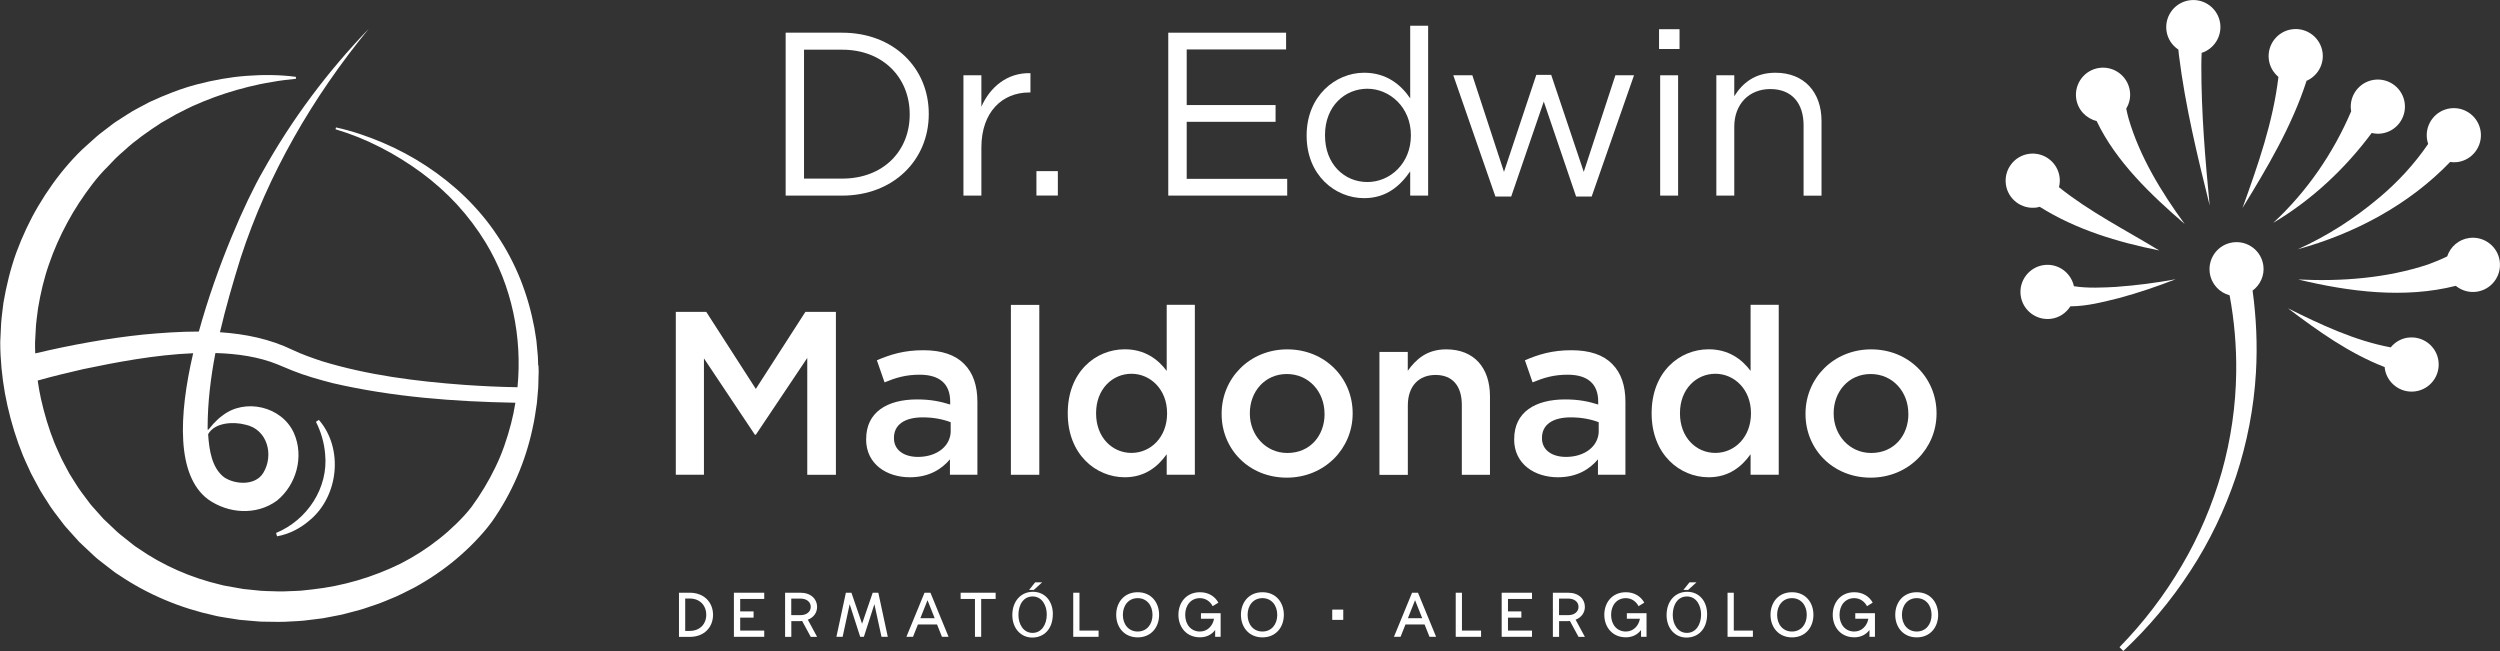<?xml version="1.0" encoding="UTF-8"?>
<svg id="Capa_2" data-name="Capa 2" xmlns="http://www.w3.org/2000/svg" viewBox="0 0 401.45 104.55">
  <rect x="0" y="0" width="401.45" height="104.55" fill="#333333" stroke="none"/>
  <defs>
    <style>
      .cls-1 {
        fill: #fff;
      }
    </style>
  </defs>
  <g id="Capa_1-2" data-name="Capa 1">
    <g>
      <g>
        <path class="cls-1" d="M86.42,58.71c-.03-.68-.02-1.36-.1-2.03l-.19-2.02-.32-2.01c-.5-2.66-1.24-5.27-2.24-7.78-1-2.5-2.27-4.9-3.77-7.12-2.98-4.48-6.95-8.22-11.38-11.12-2.22-1.46-4.56-2.7-6.98-3.73-2.43-1.03-4.92-1.88-7.49-2.44l-.07.3c4.98,1.47,9.64,3.93,13.78,6.96,2.07,1.53,3.99,3.24,5.72,5.11,1.72,1.88,3.26,3.92,4.58,6.08,4.25,6.97,5.92,15.27,5.14,23.27-2.85-.04-5.72-.18-8.57-.38-7.7-.56-15.45-1.55-22.83-3.8-1.57-.52-3.19-1.09-4.69-1.8-3.67-1.78-7.64-2.58-11.69-2.85.94-4.04,2.11-8.04,3.32-11.93,4.37-13.44,11.6-25.87,20.57-36.79-6.6,6.85-12.36,14.55-17,22.88-2.73,4.7-7.39,15.2-10.28,25.73-2.99,0-5.98.21-8.88.48-5.87.61-11.66,1.67-17.39,3.03-.03-.61-.04-1.21-.03-1.8.02-.59.07-1.21.1-1.82.03-1.22.24-2.42.38-3.63.4-2.4.95-4.78,1.76-7.08.79-2.31,1.79-4.55,2.96-6.71,1.16-2.16,2.53-4.22,4.02-6.17.75-.97,1.54-1.89,2.42-2.76l1.28-1.34c.43-.44.91-.83,1.37-1.24,1.81-1.69,3.86-3.1,5.95-4.47l1.63-.93c.27-.15.54-.32.82-.47l.84-.42c.56-.28,1.12-.58,1.69-.84l1.74-.75c2.34-.96,4.77-1.75,7.27-2.37,1.25-.31,2.51-.58,3.79-.78,1.28-.24,2.56-.38,3.87-.52v-.31c-2.61-.35-5.28-.36-7.94-.16-2.66.2-5.31.68-7.92,1.36-2.61.68-5.14,1.69-7.62,2.83l-1.81.96-.9.49c-.3.17-.58.36-.87.54l-1.73,1.11c-.58.37-1.1.82-1.66,1.23-.54.43-1.11.82-1.62,1.28l-1.54,1.38c-1.04.91-2,1.92-2.91,2.96-1.82,2.08-3.42,4.34-4.83,6.72-1.41,2.38-2.58,4.9-3.55,7.51-.94,2.62-1.6,5.33-2.07,8.08-.16,1.38-.38,2.76-.41,4.16-.03.7-.08,1.38-.1,2.09,0,.72.01,1.42.05,2.11.14,2.79.51,5.52,1.12,8.22.61,2.69,1.42,5.34,2.47,7.92.26.64.56,1.27.85,1.9.28.63.57,1.27.92,1.87l.99,1.83c.35.6.74,1.18,1.11,1.77.71,1.2,1.6,2.28,2.44,3.4.4.57.9,1.07,1.35,1.59l1.4,1.55c.5.49,1.01.96,1.52,1.43.52.47,1,.97,1.55,1.4l1.65,1.28c.55.42,1.09.87,1.69,1.22,4.62,3.12,9.85,5.29,15.25,6.46.67.18,1.36.26,2.04.38l2.04.32,2.06.18c.69.06,1.37.13,2.06.12,1.38.02,2.75.07,4.12-.04.69-.04,1.37-.06,2.06-.13l2.04-.25,1.02-.13,1.01-.19,2.02-.39c.67-.16,1.33-.34,1.99-.52.66-.18,1.33-.34,1.98-.58l1.95-.66c.65-.23,1.28-.52,1.91-.77,1.29-.49,2.5-1.16,3.74-1.77,2.43-1.32,4.72-2.87,6.83-4.64,1.05-.89,2.06-1.82,3.02-2.82.96-1,1.86-2.02,2.73-3.21,3.17-4.52,5.37-9.63,6.5-14.96.31-1.33.49-2.68.69-4.02l.18-2.03c.07-.67.05-1.36.08-2.03l.03-1.02-.03-1.02ZM79.54,75.05c-1.08,2.23-2.37,4.37-3.82,6.35-.7.91-1.55,1.83-2.42,2.68-.88.86-1.8,1.68-2.77,2.44-1.93,1.54-4.02,2.87-6.21,3.99-4.41,2.17-9.24,3.6-14.16,4.14l-1.85.2c-.62.05-1.24.05-1.85.08-1.24.09-2.47.01-3.7-.02-.62,0-1.23-.08-1.84-.14l-1.84-.19-1.82-.32c-.6-.12-1.22-.19-1.81-.36-4.78-1.12-9.32-3.1-13.31-5.89-.52-.31-.98-.72-1.46-1.09l-1.43-1.14c-.48-.38-.89-.83-1.34-1.23l-1.32-1.25-1.21-1.36c-.4-.46-.83-.89-1.17-1.39-.72-.98-1.49-1.92-2.11-2.97-.32-.52-.66-1.02-.97-1.55l-.86-1.61c-.3-.53-.55-1.09-.8-1.65-.24-.56-.52-1.11-.74-1.68-.91-2.27-1.61-4.63-2.15-7.03-.21-.97-.39-1.96-.53-2.95,2.4-.69,4.86-1.26,7.29-1.83,5.15-1.08,11.52-2.31,17.68-2.56-2.36,10.1-2.69,19.64,2.37,23.45,3.25,2.32,7.79,2.64,11.08.22,3.13-2.54,4.38-7.08,2.74-10.82-1.93-4.35-7.91-5.68-11.51-2.82-.53.37-.99.83-1.43,1.29-.32.35-.57.73-.91,1.04,0-.14-.01-.28-.02-.41,0-3.97.48-7.99,1.25-11.98,3.59.1,7,.62,9.94,1.81.62.26,1.84.77,2.46,1.02,1.97.8,4.35,1.46,6.42,2,9.64,2.23,19.48,2.97,29.35,3.15-.18,1.13-.41,2.26-.7,3.37-.63,2.41-1.43,4.79-2.53,7.02ZM33.41,69.69s.02.02.02.02c1.09-1.92,4.13-2.01,5.96-1.52,3.57.73,4.62,4.9,2.89,7.74-1.25,2.08-4.49,1.91-6.28.72-2-1.52-2.42-4.41-2.58-6.96Z"/>
        <path class="cls-1" d="M50.73,67.73c.84,1.65,1.33,3.4,1.48,5.17.55,5.44-2.87,10.61-7.88,12.68l.16.54c1.92-.34,3.74-1.27,5.23-2.57,4.66-3.85,5.48-11.54,1.48-16.13l-.47.32Z"/>
      </g>
      <g>
        <path class="cls-1" d="M363.45,42.66c-.31-2.38-2.49-4.05-4.87-3.74-2.38.31-4.05,2.49-3.74,4.87.24,1.8,1.54,3.19,3.19,3.63.75,4.04,1.11,8.16,1.06,12.29-.06,5.42-.85,10.84-2.32,16.08-1.5,5.23-3.64,10.32-6.43,15.04-2.77,4.74-6.13,9.14-9.99,13.09l.61.62c4.08-3.82,7.71-8.14,10.77-12.86,3.08-4.7,5.53-9.83,7.34-15.2,1.77-5.37,2.86-10.99,3.19-16.68.25-4.37.06-8.77-.54-13.13,1.22-.91,1.94-2.42,1.73-4.03Z"/>
        <path class="cls-1" d="M339.98,46.06c-2.19.12-4.72.26-6.95-.1-.48-2.19-2.54-3.69-4.8-3.4-2.38.31-4.06,2.5-3.75,4.88.31,2.38,2.5,4.06,4.88,3.75,1.33-.17,2.43-.95,3.1-2,2.71-.02,5.18-.68,7.82-1.33,3.11-.84,6.13-1.87,9.09-3.02-3.12.57-6.27.99-9.39,1.21Z"/>
        <path class="cls-1" d="M370.36,12.99c1.74-.75,2.85-2.57,2.6-4.54-.31-2.38-2.5-4.06-4.88-3.75-2.38.31-4.06,2.5-3.75,4.88.15,1.13.73,2.09,1.54,2.77-.85,7.23-3.3,14.19-5.77,21.05,3.96-6.45,7.93-13.12,10.28-20.4Z"/>
        <path class="cls-1" d="M380.85,21.35c.5.12,1.02.16,1.55.09,2.38-.31,4.06-2.5,3.75-4.88-.31-2.38-2.5-4.06-4.88-3.75-2.38.31-4.06,2.5-3.75,4.88,0,.06.03.11.04.16-2.87,6.74-7.13,12.95-12.53,17.94,6.18-3.67,11.53-8.67,15.82-14.44Z"/>
        <path class="cls-1" d="M326.98,33.34c.2-.03.38-.08.56-.13,5.82,3.66,12.51,5.67,19.19,7.01-5.31-3.23-11.25-6.25-16.1-10.16.13-.51.17-1.06.1-1.61-.31-2.38-2.5-4.06-4.88-3.75-2.38.31-4.06,2.5-3.75,4.88.31,2.38,2.5,4.06,4.88,3.75Z"/>
        <path class="cls-1" d="M336.68,19.44c3.12,6.55,8.8,11.92,14.13,16.52-3.76-5.14-7.22-10.82-9-16.92-.15-.54-.27-1.07-.38-1.6.49-.81.73-1.78.59-2.79-.31-2.38-2.5-4.06-4.88-3.75-2.38.31-4.06,2.5-3.75,4.88.24,1.83,1.59,3.24,3.28,3.65Z"/>
        <path class="cls-1" d="M389.91,23.12c-2.19,3.2-4.85,6.1-7.85,8.61-3.94,3.33-8.35,6.17-13.09,8.3,9.13-2.51,17.86-7.14,24.47-14.02.38.05.76.07,1.16.02,2.38-.31,4.06-2.5,3.75-4.88-.31-2.38-2.5-4.06-4.88-3.75-2.38.31-4.06,2.5-3.75,4.88.04.29.11.58.2.85Z"/>
        <path class="cls-1" d="M401.41,41.96c-.31-2.38-2.5-4.06-4.88-3.75-1.71.22-3.05,1.42-3.56,2.96-.99.49-2.03.92-3.11,1.31-6.63,2.19-13.84,2.74-20.82,2.4,8.22,1.97,17.02,3.11,25.31,1.02.9.73,2.07,1.11,3.31.95,2.38-.31,4.06-2.5,3.75-4.88Z"/>
        <path class="cls-1" d="M386.7,54.21c-1.15.15-2.12.74-2.8,1.57-5.76-1.07-11.33-3.69-16.51-6.28,4.84,3.66,9.88,7.26,15.55,9.45,0,.05,0,.1,0,.15.31,2.38,2.5,4.06,4.88,3.75,2.38-.31,4.06-2.5,3.75-4.88-.31-2.38-2.5-4.06-4.88-3.75Z"/>
        <path class="cls-1" d="M349.8,7.96c.03.32.06.64.1.95,1.02,8.16,2.96,16.14,4.93,24.09-.72-7.45-1.35-14.94-1.34-22.4,0-.7.02-1.41.05-2.11,1.96-.63,3.25-2.59,2.98-4.7-.31-2.38-2.5-4.06-4.88-3.75-2.38.31-4.06,2.5-3.75,4.88.17,1.3.9,2.37,1.91,3.04Z"/>
      </g>
      <g>
        <g>
          <path class="cls-1" d="M126.16,5.25h9.08c8.22,0,13.9,5.64,13.9,13v.08c0,7.36-5.68,13.08-13.9,13.08h-9.08V5.25ZM129.11,7.98v20.7h6.13c6.61,0,10.84-4.45,10.84-10.28v-.07c0-5.79-4.22-10.35-10.84-10.35h-6.13Z"/>
          <path class="cls-1" d="M154.71,12.09h2.88v5.04c1.42-3.21,4.22-5.49,7.88-5.38v3.1h-.22c-4.22,0-7.66,3.03-7.66,8.86v7.7h-2.88V12.09Z"/>
          <path class="cls-1" d="M166.43,27.48h3.44v3.92h-3.44v-3.92Z"/>
          <path class="cls-1" d="M187.61,5.25h18.91v2.69h-15.96v8.93h14.27v2.69h-14.27v9.16h16.14v2.69h-19.1V5.25Z"/>
          <path class="cls-1" d="M209.82,21.8v-.07c0-6.28,4.6-10.05,9.23-10.05,3.59,0,5.9,1.91,7.4,4.11V4.13h2.88v27.28h-2.88v-3.89c-1.61,2.32-3.81,4.3-7.4,4.3-4.63,0-9.23-3.66-9.23-10.02ZM226.56,21.76v-.07c0-4.45-3.4-7.44-6.99-7.44s-6.8,2.77-6.8,7.44v.07c0,4.6,3.1,7.47,6.8,7.47s6.99-3.03,6.99-7.47Z"/>
          <path class="cls-1" d="M233.37,12.09h3.06l5.08,15.51,5.19-15.58h2.39l5.23,15.58,5.08-15.51h2.99l-6.8,19.47h-2.5l-5.19-15.25-5.23,15.25h-2.54l-6.76-19.47Z"/>
          <path class="cls-1" d="M266.41,4.69h3.29v3.18h-3.29v-3.18ZM266.59,12.09h2.88v19.32h-2.88V12.09Z"/>
          <path class="cls-1" d="M275.61,12.09h2.88v3.36c1.31-2.09,3.29-3.77,6.61-3.77,4.63,0,7.4,3.14,7.4,7.74v12h-2.88v-11.29c0-3.59-1.91-5.83-5.34-5.83s-5.79,2.43-5.79,6.05v11.06h-2.88V12.09Z"/>
          <path class="cls-1" d="M108.51,50.08h4.9l7.96,12.37,7.96-12.37h4.9v26.16h-4.6v-18.76l-8.26,12.33h-.15l-8.18-12.26v18.68h-4.52v-26.16Z"/>
          <path class="cls-1" d="M139.09,70.56v-.07c0-4.3,3.36-6.35,8.18-6.35,2.24,0,3.77.34,5.31.82v-.49c0-2.84-1.72-4.3-4.9-4.3-2.24,0-3.85.49-5.64,1.23l-1.23-3.55c2.21-.93,4.33-1.61,7.47-1.61,2.95,0,5.12.75,6.54,2.2,1.46,1.46,2.13,3.51,2.13,6.09v11.7h-4.41v-2.47c-1.35,1.61-3.4,2.88-6.43,2.88-3.7,0-7.03-2.09-7.03-6.09ZM152.66,69.14v-1.34c-1.16-.45-2.69-.78-4.48-.78-2.95,0-4.63,1.2-4.63,3.29v.07c0,1.91,1.64,2.99,3.85,2.99,2.99,0,5.27-1.68,5.27-4.22Z"/>
          <path class="cls-1" d="M162.33,48.96h4.56v27.28h-4.56v-27.28Z"/>
          <path class="cls-1" d="M171.46,66.41v-.08c0-6.58,4.45-10.24,9.16-10.24,3.21,0,5.34,1.61,6.73,3.47v-10.61h4.52v27.28h-4.52v-3.29c-1.46,2.05-3.55,3.7-6.73,3.7-4.63,0-9.16-3.66-9.16-10.24ZM187.41,66.41v-.08c0-3.81-2.69-6.31-5.72-6.31s-5.68,2.43-5.68,6.31v.08c0,3.81,2.58,6.32,5.68,6.32s5.72-2.54,5.72-6.32Z"/>
          <path class="cls-1" d="M196.17,66.49v-.08c0-5.64,4.48-10.31,10.54-10.31s10.5,4.6,10.5,10.24v.08c0,5.57-4.48,10.28-10.58,10.28s-10.46-4.6-10.46-10.2ZM212.69,66.49v-.08c0-3.48-2.5-6.35-6.05-6.35s-5.94,2.84-5.94,6.28v.08c0,3.44,2.54,6.32,6.02,6.32,3.7,0,5.98-2.84,5.98-6.24Z"/>
          <path class="cls-1" d="M221.5,56.51h4.56v3.03c1.31-1.83,3.06-3.44,6.17-3.44,4.48,0,7.03,2.95,7.03,7.55v12.59h-4.52v-11.21c0-3.1-1.53-4.82-4.22-4.82s-4.45,1.79-4.45,4.9v11.14h-4.56v-19.73Z"/>
          <path class="cls-1" d="M243.15,70.56v-.07c0-4.3,3.36-6.35,8.18-6.35,2.24,0,3.77.34,5.31.82v-.49c0-2.84-1.72-4.3-4.9-4.3-2.24,0-3.85.49-5.64,1.23l-1.23-3.55c2.2-.93,4.33-1.61,7.47-1.61,2.95,0,5.12.75,6.54,2.2,1.46,1.46,2.13,3.51,2.13,6.09v11.7h-4.41v-2.47c-1.35,1.61-3.4,2.88-6.43,2.88-3.7,0-7.03-2.09-7.03-6.09ZM256.72,69.14v-1.34c-1.16-.45-2.69-.78-4.48-.78-2.95,0-4.63,1.2-4.63,3.29v.07c0,1.91,1.64,2.99,3.85,2.99,2.99,0,5.27-1.68,5.27-4.22Z"/>
          <path class="cls-1" d="M265.22,66.41v-.08c0-6.58,4.45-10.24,9.16-10.24,3.21,0,5.34,1.61,6.73,3.47v-10.61h4.52v27.28h-4.52v-3.29c-1.46,2.05-3.55,3.7-6.73,3.7-4.63,0-9.16-3.66-9.16-10.24ZM281.17,66.41v-.08c0-3.81-2.69-6.31-5.72-6.31s-5.68,2.43-5.68,6.31v.08c0,3.81,2.58,6.32,5.68,6.32s5.72-2.54,5.72-6.32Z"/>
          <path class="cls-1" d="M289.93,66.49v-.08c0-5.64,4.48-10.31,10.54-10.31s10.5,4.6,10.5,10.24v.08c0,5.57-4.48,10.28-10.58,10.28s-10.46-4.6-10.46-10.2ZM306.44,66.49v-.08c0-3.48-2.5-6.35-6.05-6.35s-5.94,2.84-5.94,6.28v.08c0,3.44,2.54,6.32,6.02,6.32,3.7,0,5.98-2.84,5.98-6.24Z"/>
        </g>
        <g>
          <path class="cls-1" d="M109.03,95.18h1.73c2.34,0,3.74,1.58,3.74,3.55s-1.39,3.54-3.74,3.54h-1.73v-7.08ZM110.76,101.31c1.64,0,2.65-1.11,2.65-2.59s-1.01-2.61-2.65-2.61h-.73v5.2h.73Z"/>
          <path class="cls-1" d="M118.86,96.18v2h2.15v1h-2.15v2.08h3.86v1h-4.87v-7.08h4.87v1h-3.86Z"/>
          <path class="cls-1" d="M126.06,95.18h2.48c1.67,0,2.67,1.01,2.67,2.27,0,.92-.54,1.7-1.49,2.06l1.49,2.76h-1.02l-1.38-2.55-.39.02h-1.35v2.53h-1v-7.08ZM128.54,98.78c1.01,0,1.65-.57,1.65-1.33s-.63-1.33-1.65-1.33h-1.48v2.66h1.48Z"/>
          <path class="cls-1" d="M141.55,102.26l-1.14-5.24-1.69,5.24h-.59l-1.69-5.24-1.13,5.24h-1l1.52-7.08h.89l1.71,4.98,1.71-4.98h.9l1.52,7.08h-1Z"/>
          <path class="cls-1" d="M150.48,100.28h-3.08l-.79,1.98h-1.06l2.91-7.08h.95l2.91,7.08h-1.06l-.79-1.98ZM150.09,99.27l-1.15-2.89-1.15,2.89h2.3Z"/>
          <path class="cls-1" d="M159.87,96.18h-2.31v6.08h-1v-6.08h-2.3v-1h5.62v1Z"/>
          <path class="cls-1" d="M169.06,98.63c0,2.45-1.49,3.75-3.3,3.75s-3.2-1.46-3.2-3.61c0-2.26,1.4-3.74,3.31-3.74s3.2,1.49,3.2,3.6ZM163.54,98.75c0,1.52.82,2.88,2.27,2.88s2.28-1.34,2.28-2.96c0-1.41-.74-2.89-2.27-2.89s-2.28,1.4-2.28,2.97ZM167.35,93.51l-1.34,1.22h-.76l.98-1.22h1.12Z"/>
          <path class="cls-1" d="M176.41,101.26v1h-4.07v-7.08h1v6.08h3.06Z"/>
          <path class="cls-1" d="M179.24,98.73c0-2.01,1.28-3.63,3.45-3.63s3.44,1.63,3.44,3.63-1.28,3.62-3.44,3.62-3.45-1.63-3.45-3.62ZM185.07,98.73c0-1.53-.93-2.68-2.38-2.68s-2.38,1.15-2.38,2.68.92,2.68,2.38,2.68,2.38-1.15,2.38-2.68Z"/>
          <path class="cls-1" d="M189.23,98.73c0-2.01,1.3-3.63,3.46-3.63,1.38,0,2.4.67,2.96,1.67l-.92.57c-.4-.77-1.14-1.29-2.04-1.29-1.46,0-2.37,1.15-2.37,2.68s.91,2.68,2.37,2.68c1.19,0,2.05-.89,2.26-2.05h-2.1v-.89h3.16v3.79h-.88v-1.1c-.52.71-1.35,1.18-2.44,1.18-2.17,0-3.46-1.63-3.46-3.62Z"/>
          <path class="cls-1" d="M199.27,98.73c0-2.01,1.28-3.63,3.45-3.63s3.44,1.63,3.44,3.63-1.28,3.62-3.44,3.62-3.45-1.63-3.45-3.62ZM205.1,98.73c0-1.53-.93-2.68-2.38-2.68s-2.38,1.15-2.38,2.68.92,2.68,2.38,2.68,2.38-1.15,2.38-2.68Z"/>
          <path class="cls-1" d="M213.93,97.89h1.77v1.65h-1.77v-1.65Z"/>
          <path class="cls-1" d="M228.77,100.28h-3.08l-.79,1.98h-1.06l2.91-7.08h.95l2.91,7.08h-1.06l-.79-1.98ZM228.38,99.27l-1.15-2.89-1.15,2.89h2.3Z"/>
          <path class="cls-1" d="M237.83,101.26v1h-4.07v-7.08h1v6.08h3.06Z"/>
          <path class="cls-1" d="M242.15,96.18v2h2.15v1h-2.15v2.08h3.86v1h-4.87v-7.08h4.87v1h-3.86Z"/>
          <path class="cls-1" d="M249.35,95.18h2.48c1.67,0,2.67,1.01,2.67,2.27,0,.92-.54,1.7-1.49,2.06l1.49,2.76h-1.02l-1.38-2.55-.39.02h-1.35v2.53h-1v-7.08ZM251.83,98.78c1.01,0,1.65-.57,1.65-1.33s-.63-1.33-1.65-1.33h-1.48v2.66h1.48Z"/>
          <path class="cls-1" d="M257.62,98.73c0-2.01,1.3-3.63,3.46-3.63,1.38,0,2.4.67,2.96,1.67l-.92.57c-.4-.77-1.14-1.29-2.04-1.29-1.46,0-2.37,1.15-2.37,2.68s.91,2.68,2.37,2.68c1.19,0,2.05-.89,2.26-2.05h-2.1v-.89h3.16v3.79h-.88v-1.1c-.52.71-1.35,1.18-2.44,1.18-2.16,0-3.46-1.63-3.46-3.62Z"/>
          <path class="cls-1" d="M274.13,98.63c0,2.45-1.49,3.75-3.31,3.75s-3.2-1.46-3.2-3.61c0-2.26,1.4-3.74,3.31-3.74s3.2,1.49,3.2,3.6ZM268.61,98.75c0,1.52.82,2.88,2.27,2.88s2.28-1.34,2.28-2.96c0-1.41-.74-2.89-2.27-2.89s-2.28,1.4-2.28,2.97ZM272.42,93.51l-1.34,1.22h-.76l.98-1.22h1.12Z"/>
          <path class="cls-1" d="M281.48,101.26v1h-4.07v-7.08h1v6.08h3.06Z"/>
          <path class="cls-1" d="M284.31,98.73c0-2.01,1.28-3.63,3.45-3.63s3.44,1.63,3.44,3.63-1.28,3.62-3.44,3.62-3.45-1.63-3.45-3.62ZM290.13,98.73c0-1.53-.93-2.68-2.38-2.68s-2.38,1.15-2.38,2.68.92,2.68,2.38,2.68,2.38-1.15,2.38-2.68Z"/>
          <path class="cls-1" d="M294.3,98.73c0-2.01,1.3-3.63,3.46-3.63,1.38,0,2.4.67,2.96,1.67l-.92.57c-.4-.77-1.14-1.29-2.04-1.29-1.46,0-2.37,1.15-2.37,2.68s.91,2.68,2.37,2.68c1.19,0,2.05-.89,2.26-2.05h-2.1v-.89h3.16v3.79h-.88v-1.1c-.52.71-1.35,1.18-2.44,1.18-2.16,0-3.46-1.63-3.46-3.62Z"/>
          <path class="cls-1" d="M304.34,98.73c0-2.01,1.28-3.63,3.45-3.63s3.44,1.63,3.44,3.63-1.28,3.62-3.44,3.62-3.45-1.63-3.45-3.62ZM310.17,98.73c0-1.53-.93-2.68-2.38-2.68s-2.38,1.15-2.38,2.68.92,2.68,2.38,2.68,2.38-1.15,2.38-2.68Z"/>
        </g>
      </g>
    </g>
  </g>
</svg>